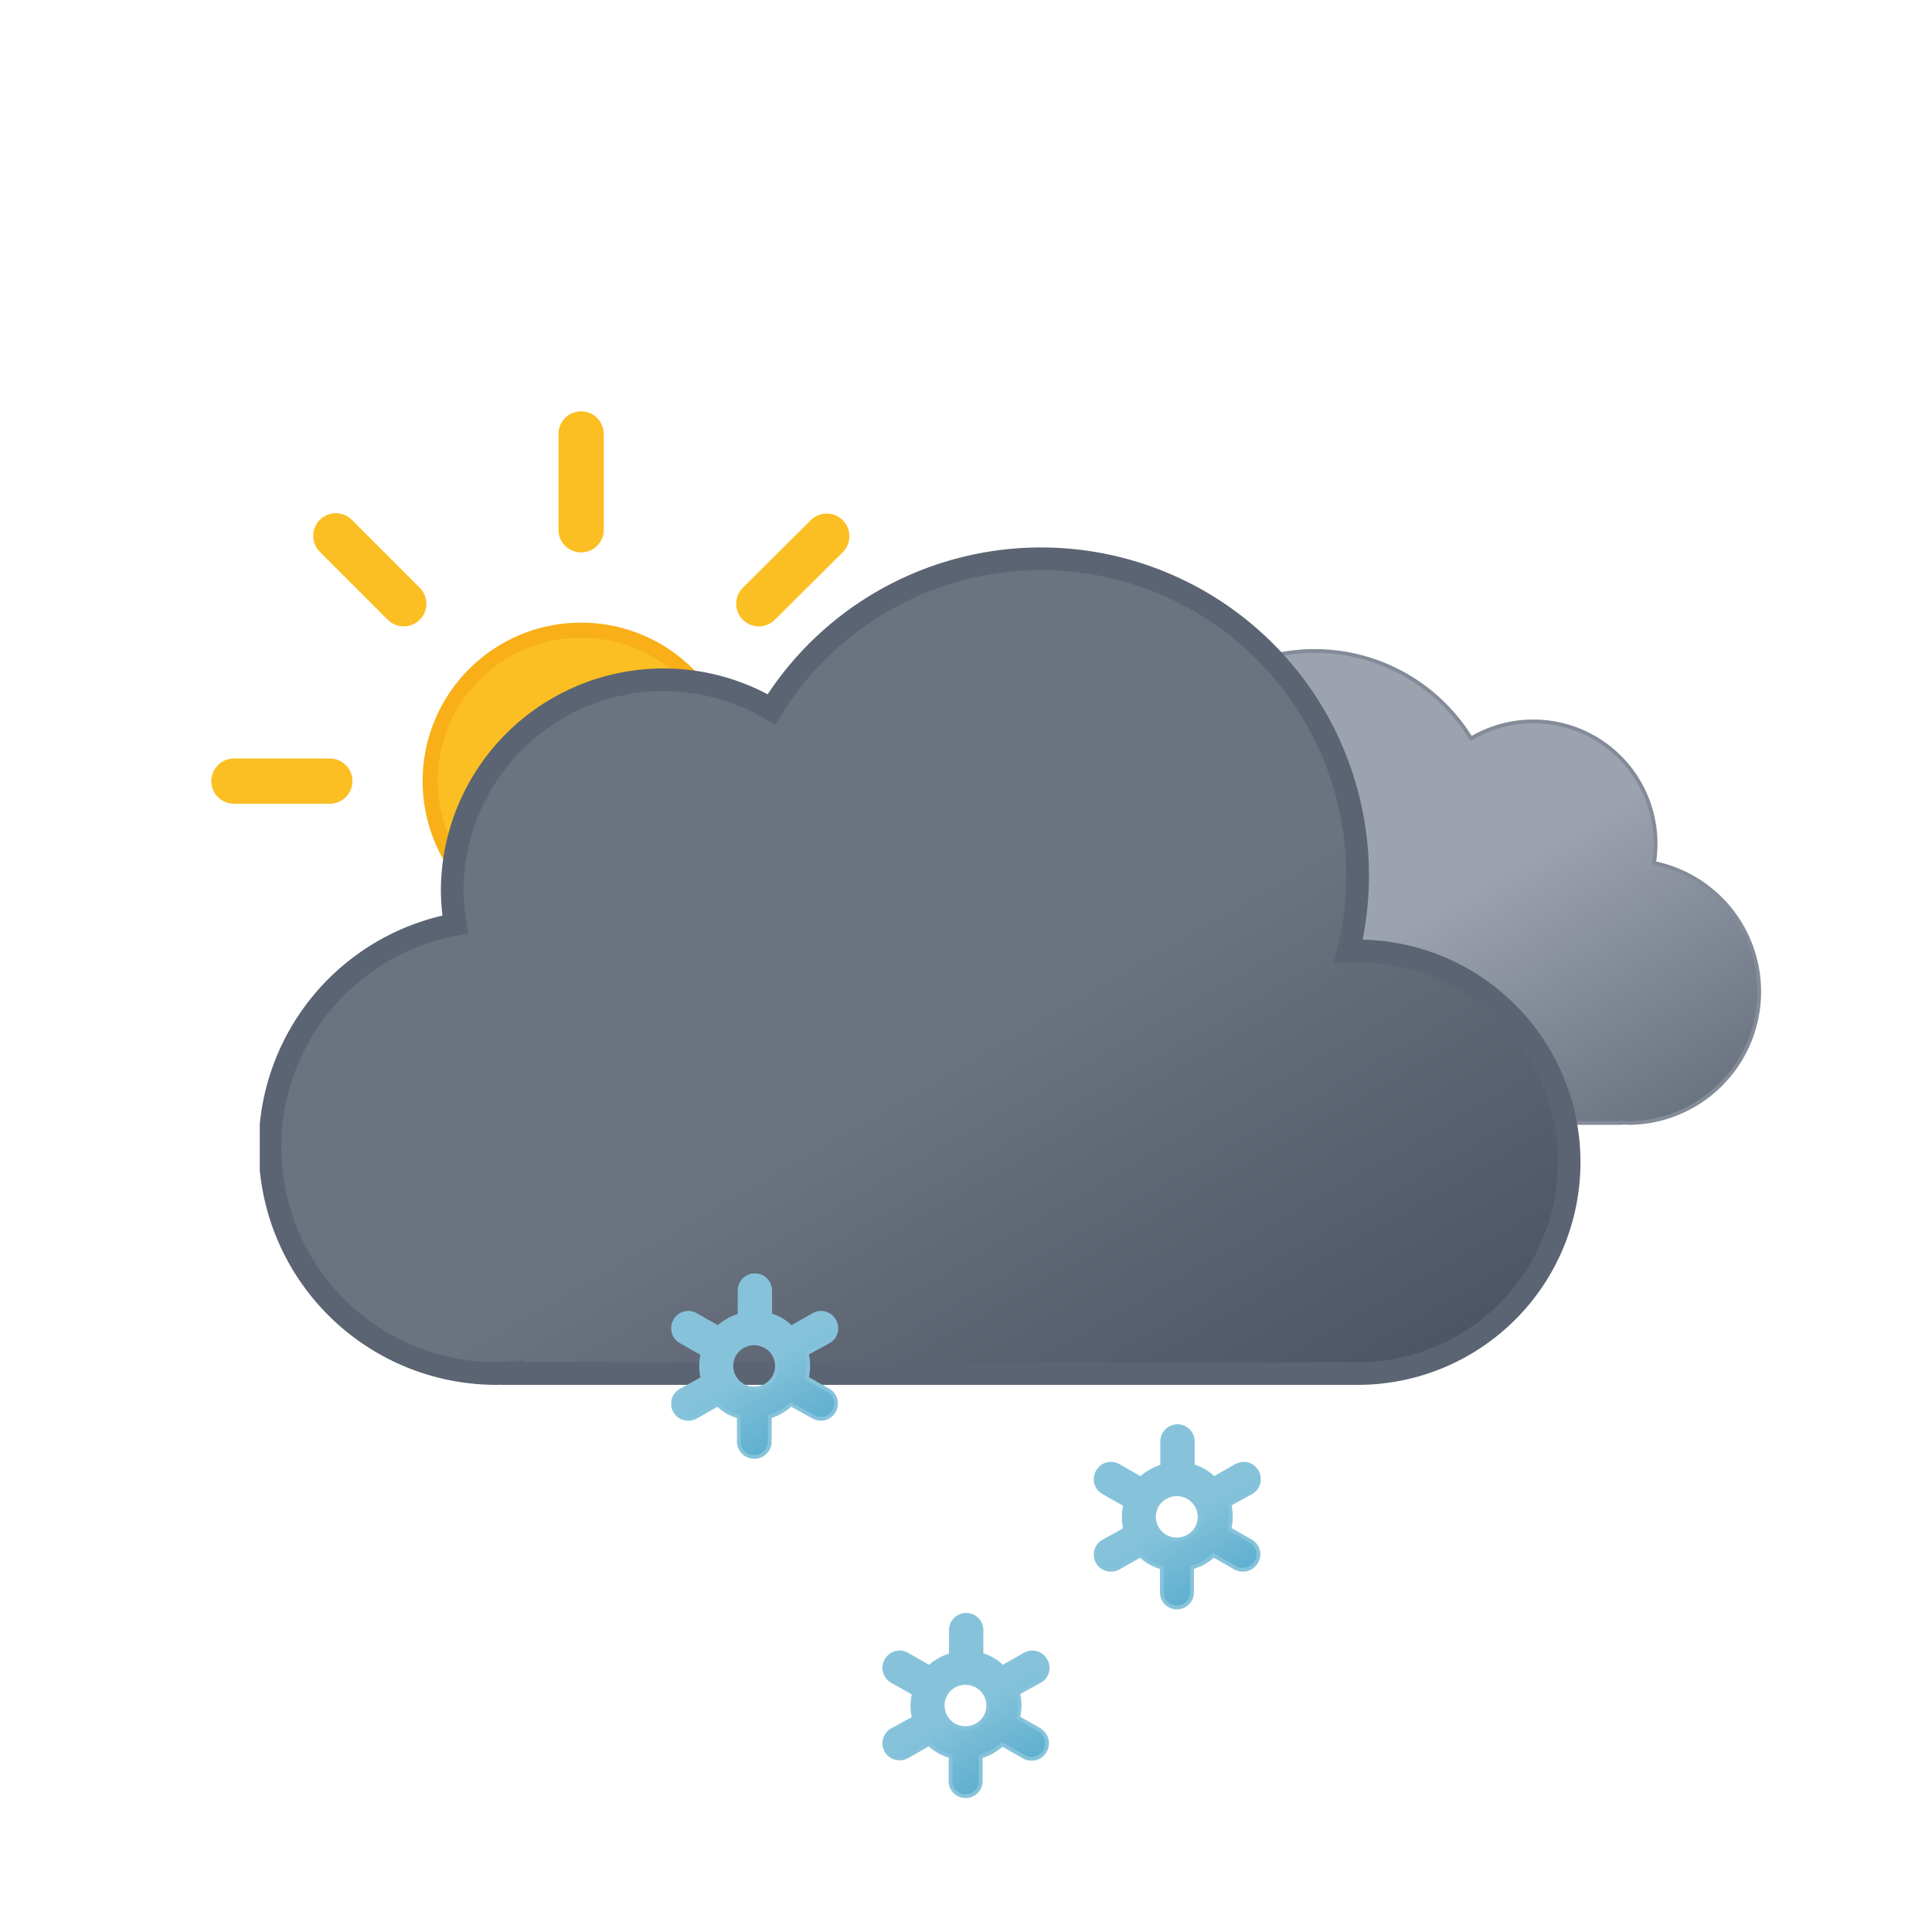 <svg xmlns:xlink="http://www.w3.org/1999/xlink" viewBox="0 0 512 512" xmlns="http://www.w3.org/2000/svg">
  <defs>
    <linearGradient id="extreme-day-snow_svg__1__c" x1="52.7" x2="133.4" y1="9.6" y2="149.3" gradientUnits="userSpaceOnUse">
      <stop offset="0" stop-color="#9ca3af"/>
      <stop offset=".5" stop-color="#9ca3af"/>
      <stop offset="1" stop-color="#6b7280"/>
    </linearGradient>
    <linearGradient id="extreme-day-snow_svg__1__d" x1="99.5" x2="232.6" y1="30.7" y2="261.4" gradientUnits="userSpaceOnUse">
      <stop offset="0" stop-color="#6b7280"/>
      <stop offset=".5" stop-color="#6b7280"/>
      <stop offset="1" stop-color="#4b5563"/>
    </linearGradient>
    <linearGradient id="extreme-day-snow_svg__1__a" x1="11.4" x2="32.8" y1="5.9" y2="43.1" gradientUnits="userSpaceOnUse">
      <stop offset="0" stop-color="#86c3db"/>
      <stop offset=".5" stop-color="#86c3db"/>
      <stop offset="1" stop-color="#5eafcf"/>
    </linearGradient>
    <linearGradient xlink:href="#extreme-day-snow_svg__1__a" id="extreme-day-snow_svg__1__i" x1="67.4" x2="88.8" y1="95.9" y2="133.1"/>
    <linearGradient xlink:href="#extreme-day-snow_svg__1__a" id="extreme-day-snow_svg__1__j" x1="123.4" x2="144.8" y1="45.9" y2="83.1"/>
    <linearGradient id="extreme-day-snow_svg__1__b" x1="78" x2="118" y1="63.4" y2="132.7" gradientUnits="userSpaceOnUse">
      <stop offset="0" stop-color="#fbbf24"/>
      <stop offset=".5" stop-color="#fbbf24"/>
      <stop offset="1" stop-color="#f59e0b"/>
    </linearGradient>
    <symbol id="extreme-day-snow_svg__1__g" viewBox="0 0 196 196">
      <circle cx="98" cy="98" r="40" fill="url(#extreme-day-snow_svg__1__b)" stroke="#f8af18" stroke-miterlimit="10" stroke-width="4"/>
      <path fill="none" stroke="#fbbf24" stroke-linecap="round" stroke-miterlimit="10" stroke-width="12" d="M98 31.4V6m0 184v-25.4M145.1 51l18-17.9M33 163l18-17.9M51 51 33 33m130.1 130.1-18-18M6 98h25.4M190 98h-25.4"/>
    </symbol>
    <symbol id="extreme-day-snow_svg__1__e" viewBox="0 0 200.3 126.1">
      <path fill="url(#extreme-day-snow_svg__1__c)" stroke="#848b98" stroke-miterlimit="10" d="M.5 93.2a32.4 32.4 0 0 0 32.4 32.4h129.8v-.1l2.3.1a34.8 34.8 0 0 0 6.5-68.9 32.4 32.4 0 0 0-48.5-33 48.6 48.6 0 0 0-88.6 37.1h-1.5A32.4 32.4 0 0 0 .5 93.1Z"/>
    </symbol>
    <symbol id="extreme-day-snow_svg__1__f" viewBox="0 0 350 222">
      <path fill="url(#extreme-day-snow_svg__1__d)" stroke="#5b6472" stroke-miterlimit="10" stroke-width="6" d="m291 107-2.5.1A83.9 83.9 0 0 0 135.6 43 56 56 0 0 0 51 91a56.6 56.6 0 0 0 .8 9A60 60 0 0 0 63 219l4-.2v.2h224a56 56 0 0 0 0-112Z"/>
    </symbol>
    <symbol id="extreme-day-snow_svg__1__h" viewBox="0 0 398 222">
      <use xlink:href="#extreme-day-snow_svg__1__e" width="200.3" height="126.1" transform="translate(198 27)"/>
      <use xlink:href="#extreme-day-snow_svg__1__f" width="350" height="222"/>
    </symbol>
    <symbol id="extreme-day-snow_svg__1__k" viewBox="0 0 410.8 258">
      <use xlink:href="#extreme-day-snow_svg__1__g" width="196" height="196"/>
      <use xlink:href="#extreme-day-snow_svg__1__h" width="398" height="222" transform="translate(12.84 36)"/>
    </symbol>
    <symbol id="extreme-day-snow_svg__1__l" viewBox="0 0 156.2 139">
      <path fill="url(#extreme-day-snow_svg__1__a)" stroke="#86c3db" stroke-miterlimit="10" d="m41.7 31-5.8-3.3a13.7 13.7 0 0 0 0-6.5l5.8-3.2a4 4 0 0 0 1.5-5.5 4 4 0 0 0-5.6-1.5l-5.8 3.3a13.6 13.6 0 0 0-2.6-2 13.8 13.8 0 0 0-3-1.3V4.5a4 4 0 0 0-8.1 0v6.6a14.3 14.3 0 0 0-5.7 3.2L6.6 11A4 4 0 0 0 1 12.5 4 4 0 0 0 2.5 18l5.8 3.3a13.7 13.7 0 0 0 0 6.5L2.5 31A4 4 0 0 0 1 36.5a4 4 0 0 0 3.5 2 4 4 0 0 0 2-.5l5.8-3.3a13.6 13.6 0 0 0 2.6 2 13.8 13.8 0 0 0 3 1.2v6.6a4 4 0 0 0 8.2 0v-6.6a14.2 14.2 0 0 0 5.6-3.2l6 3.3a4 4 0 0 0 2 .5 4 4 0 0 0 3.4-2 4 4 0 0 0-1.4-5.5ZM19 29.7a6 6 0 0 1-2.3-8.2 6.1 6.1 0 0 1 5.3-3 6.2 6.2 0 0 1 3 .8 6 6 0 0 1 2.2 8.2 6.1 6.1 0 0 1-8.2 2.2Z"/>
      <path fill="url(#extreme-day-snow_svg__1__i)" stroke="#86c3db" stroke-miterlimit="10" d="m97.7 121-5.8-3.3a13.7 13.7 0 0 0 0-6.5l5.8-3.2a4 4 0 0 0 1.5-5.5 4 4 0 0 0-5.6-1.5l-5.8 3.3a13.6 13.6 0 0 0-2.6-2 13.8 13.8 0 0 0-3-1.3v-6.5a4 4 0 0 0-8.1 0v6.6a14.3 14.3 0 0 0-5.7 3.2l-5.8-3.3a4 4 0 0 0-5.6 1.5 4 4 0 0 0 1.5 5.5l5.8 3.3a13.7 13.7 0 0 0 0 6.5l-5.8 3.2a4 4 0 0 0-1.5 5.5 4 4 0 0 0 3.5 2 4 4 0 0 0 2-.5l5.8-3.3a13.6 13.6 0 0 0 2.7 2 13.8 13.8 0 0 0 3 1.2v6.6a4 4 0 0 0 8 0V128a14.2 14.2 0 0 0 5.7-3.2l5.8 3.3a4 4 0 0 0 2 .5 4 4 0 0 0 3.5-2 4 4 0 0 0-1.3-5.5ZM75 119.7a6 6 0 0 1-2.3-8.2 6.1 6.1 0 0 1 5.3-3 6.2 6.2 0 0 1 3 .8 6 6 0 0 1 2.2 8.2 6.1 6.1 0 0 1-8.2 2.2Z"/>
      <path fill="url(#extreme-day-snow_svg__1__j)" stroke="#86c3db" stroke-miterlimit="10" d="m153.7 71-5.8-3.3a13.7 13.7 0 0 0 0-6.5l5.8-3.2a4 4 0 0 0 1.5-5.5 4 4 0 0 0-5.6-1.5l-5.8 3.3a13.6 13.6 0 0 0-2.6-2 13.8 13.8 0 0 0-3-1.3v-6.5a4 4 0 0 0-8.1 0v6.6a14.3 14.3 0 0 0-5.7 3.2l-5.8-3.3a4 4 0 0 0-5.6 1.5 4 4 0 0 0 1.5 5.5l5.8 3.3a13.7 13.7 0 0 0 0 6.5l-5.8 3.2a4 4 0 0 0-1.5 5.5 4 4 0 0 0 3.5 2 4 4 0 0 0 2-.5l5.8-3.3a13.6 13.6 0 0 0 2.7 2 13.8 13.8 0 0 0 3 1.2v6.6a4 4 0 0 0 8 0v-6.6a14.2 14.2 0 0 0 5.7-3.2l5.8 3.3a4 4 0 0 0 2 .5 4 4 0 0 0 3.5-2 4 4 0 0 0-1.3-5.5ZM131 69.7a6 6 0 0 1-2.3-8.2 6.1 6.1 0 0 1 5.3-3 6.2 6.2 0 0 1 3 .8 6 6 0 0 1 2.2 8.2 6.1 6.1 0 0 1-8.2 2.2Z"/>
    </symbol>
  </defs>
  <use xlink:href="#extreme-day-snow_svg__1__k" width="410.8" height="258" transform="translate(56 109)"/>
  <use xlink:href="#extreme-day-snow_svg__1__l" width="156.2" height="139" transform="translate(177.9 337.5)"/>
</svg>
